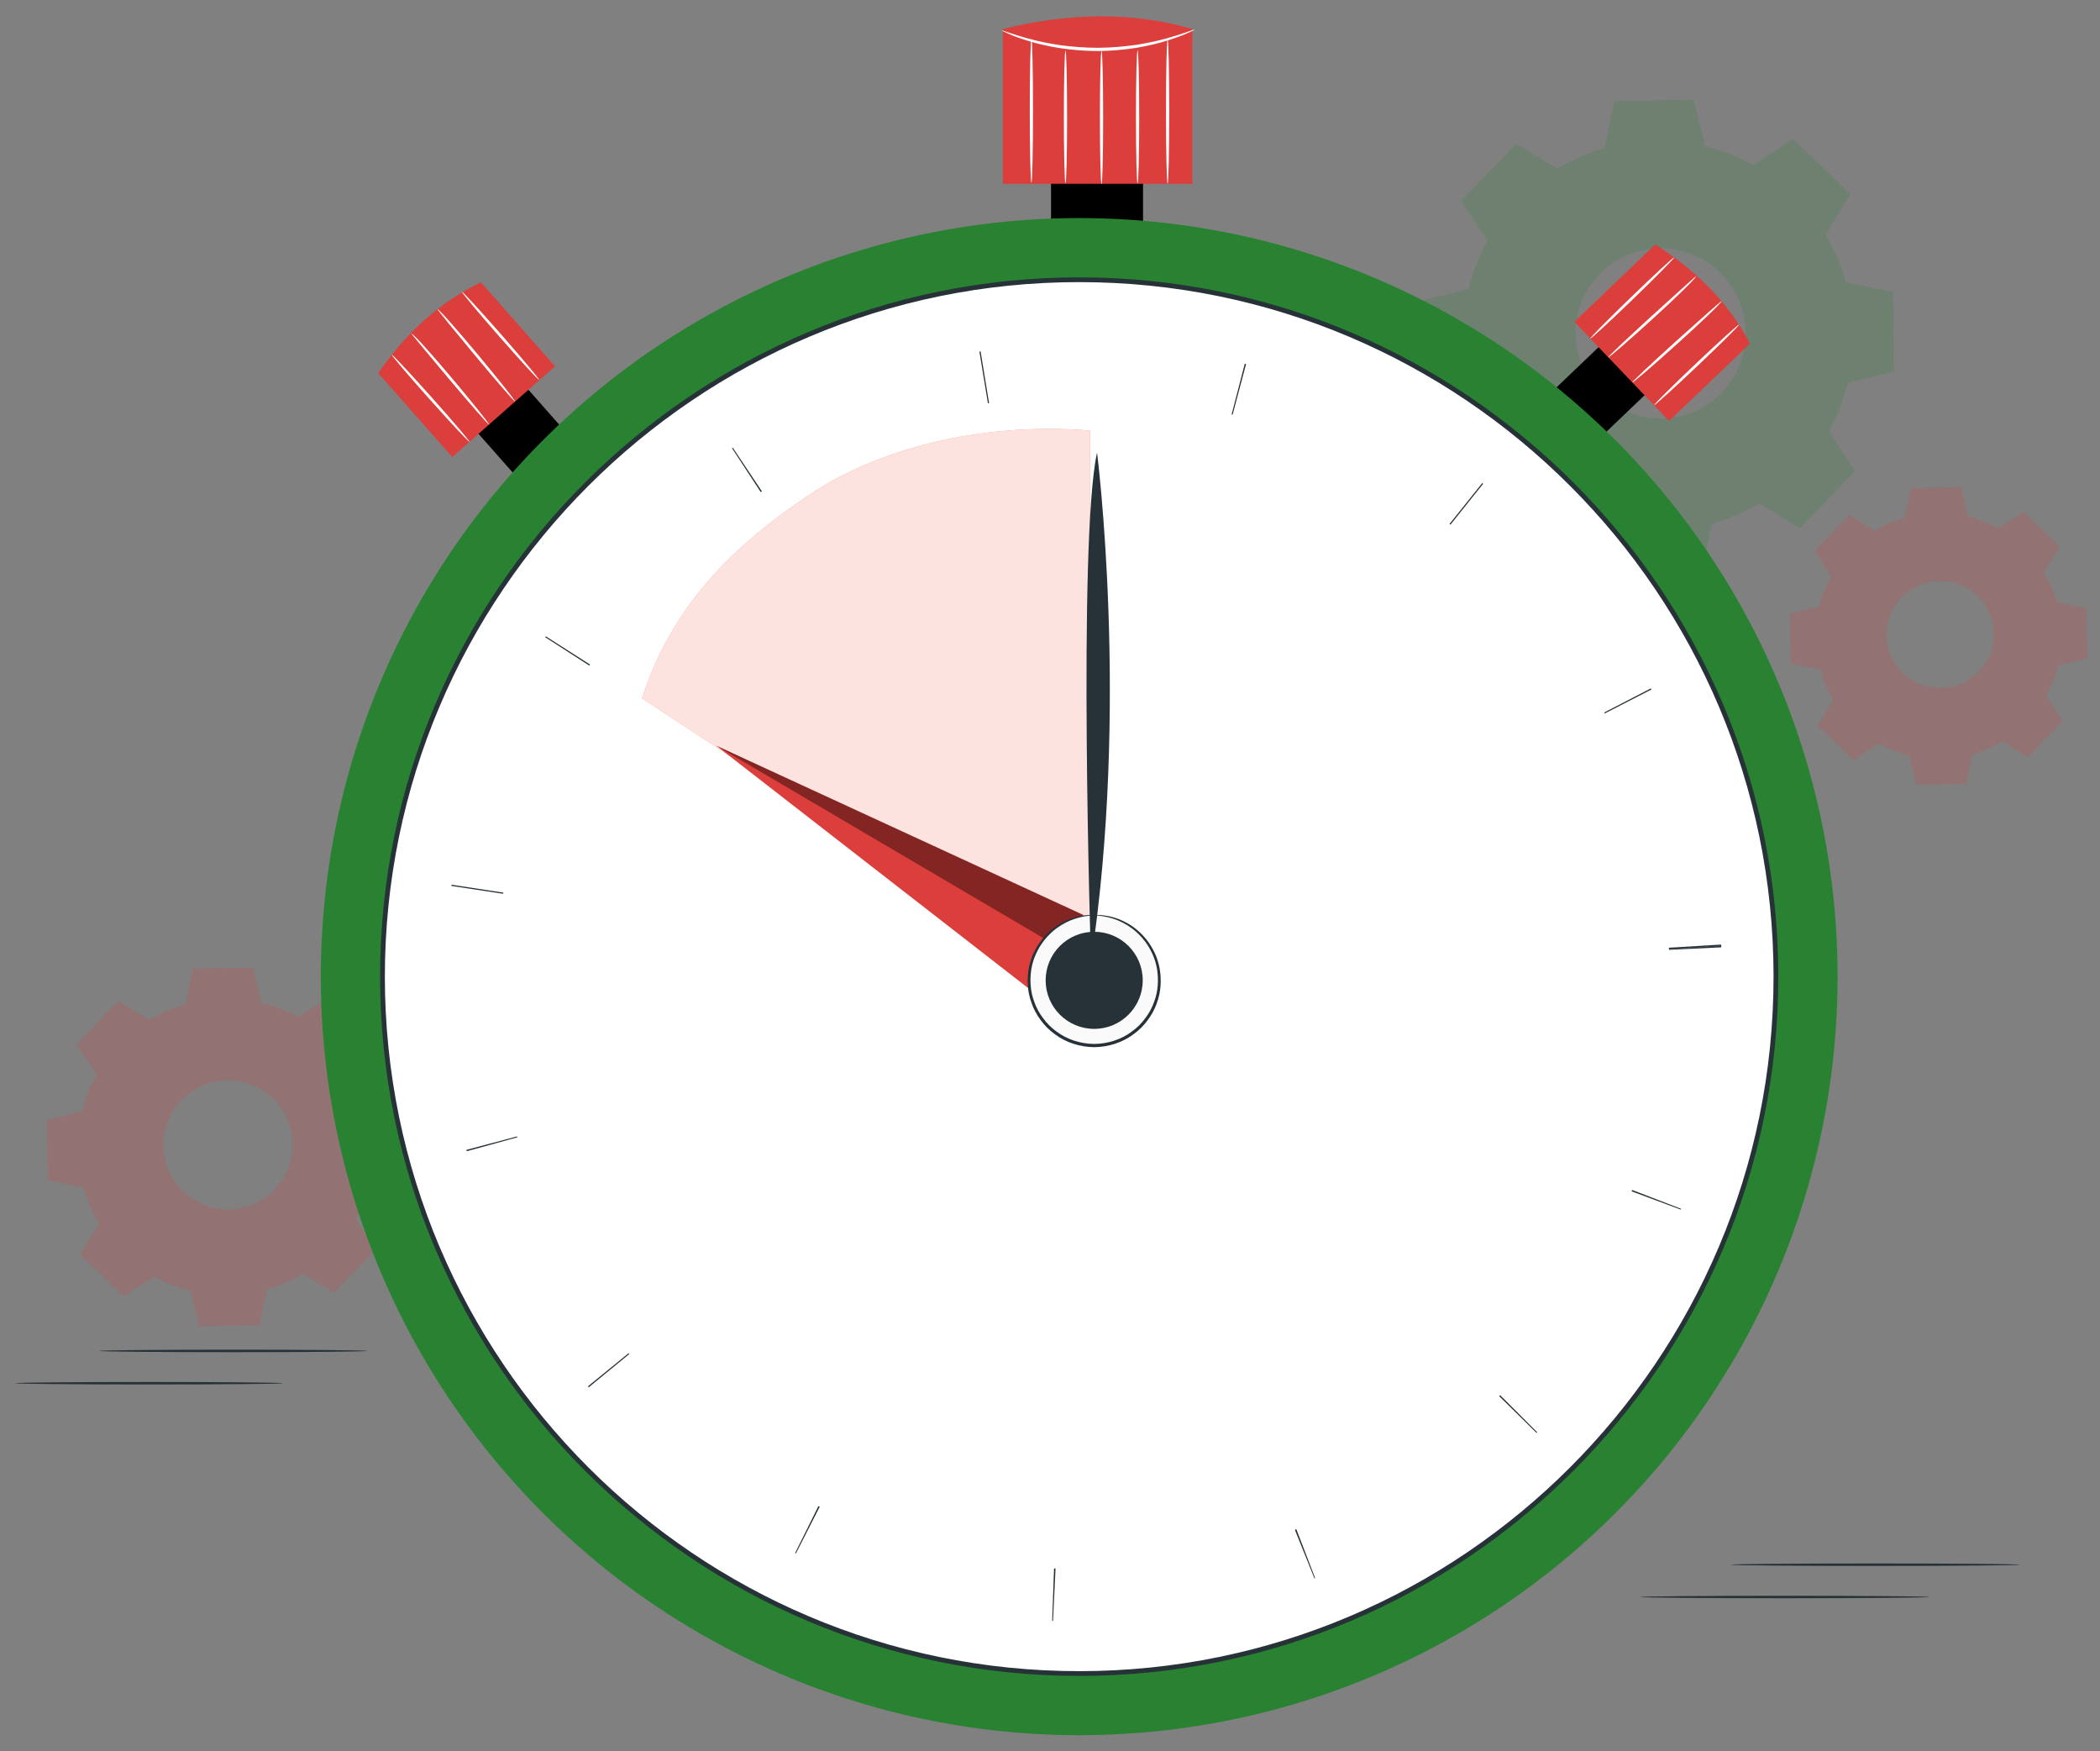 <?xml version="1.0" encoding="utf-8"?>
<!-- Generator: Adobe Illustrator 17.0.0, SVG Export Plug-In . SVG Version: 6.00 Build 0)  -->
<!DOCTYPE svg PUBLIC "-//W3C//DTD SVG 1.1//EN" "http://www.w3.org/Graphics/SVG/1.1/DTD/svg11.dtd">
<svg version="1.1" id="Layer_1" xmlns="http://www.w3.org/2000/svg" xmlns:xlink="http://www.w3.org/1999/xlink" x="0px" y="0px"
	 width="500px" height="416.833px" viewBox="0 0 500 416.833" enable-background="new 0 0 500 416.833" xml:space="preserve">
<rect x="0" y="0" width="500" height="416.833" fill="#808080" stroke="none"/>
<g opacity="0.2">
	<g>
		<g>
			<path fill="#DB3E3B" d="M446.44,126.324c2.247-1.358,4.64-2.388,7.107-3.089l1.464-7.035l11.885-0.208l1.711,6.978
				c2.491,0.614,4.918,1.559,7.212,2.837l6.007-3.938l8.552,8.257l-3.723,6.14c1.359,2.248,2.388,4.641,3.089,7.109l7.034,1.464
				l0.209,11.885l-6.978,1.711c-0.614,2.49-1.559,4.917-2.837,7.211l3.937,6.007l-8.256,8.552l-6.141-3.724
				c-2.248,1.358-4.641,2.388-7.108,3.088l-1.464,7.035l-11.885,0.208l-1.711-6.979c-2.491-0.614-4.917-1.559-7.211-2.837
				l-6.007,3.938l-8.552-8.257l3.723-6.141c-1.358-2.247-2.388-4.64-3.089-7.108l-7.034-1.464l-0.209-11.885l6.979-1.711
				c0.614-2.49,1.559-4.917,2.837-7.211l-3.937-6.007l8.256-8.552L446.44,126.324L446.44,126.324z M452.776,142.157
				c-4.892,5.067-4.75,13.14,0.317,18.032c5.067,4.892,13.14,4.749,18.031-0.317c4.891-5.067,4.75-13.14-0.317-18.031
				C465.74,136.948,457.668,137.09,452.776,142.157z"/>
		</g>
	</g>
</g>
<g opacity="0.2">
	<g>
		<g>
			<path fill="#DB3E3B" d="M35.586,242.759c2.71-1.637,5.594-2.879,8.569-3.724l1.765-8.482l14.331-0.251l2.063,8.414
				c3.003,0.74,5.93,1.879,8.695,3.421l7.243-4.748l10.311,9.956l-4.489,7.404c1.638,2.711,2.879,5.596,3.724,8.571l8.481,1.765
				l0.252,14.33l-8.414,2.063c-0.74,3.002-1.879,5.929-3.421,8.694l4.747,7.243l-9.955,10.312l-7.405-4.49
				c-2.71,1.638-5.595,2.879-8.571,3.724l-1.765,8.482l-14.33,0.251l-2.063-8.414c-3.003-0.74-5.929-1.88-8.695-3.421l-7.243,4.748
				l-10.312-9.956l4.49-7.404c-1.638-2.71-2.88-5.595-3.724-8.57l-8.482-1.765l-0.252-14.33l8.414-2.063
				c0.74-3.002,1.88-5.929,3.421-8.694l-4.747-7.243l9.955-10.311L35.586,242.759L35.586,242.759z M43.225,261.85
				c-5.899,6.11-5.728,15.843,0.382,21.741c6.109,5.898,15.843,5.727,21.741-0.383c5.898-6.109,5.727-15.843-0.382-21.741
				C58.857,255.57,49.123,255.741,43.225,261.85z"/>
		</g>
	</g>
</g>
<g opacity="0.2">
	<g>
		<g>
			<path fill="#298231" d="M370.765,40.153c3.568-2.156,7.367-3.791,11.285-4.904l2.325-11.171l18.873-0.331l2.716,11.081
				c3.955,0.975,7.809,2.475,11.451,4.505l9.538-6.253l13.58,13.112l-5.912,9.75c2.157,3.57,3.792,7.37,4.904,11.288l11.169,2.325
				l0.332,18.873l-11.081,2.717c-0.975,3.954-2.475,7.808-4.505,11.45l6.251,9.539l-13.11,13.58l-9.751-5.913
				c-3.569,2.157-7.369,3.791-11.287,4.904l-2.325,11.171l-18.873,0.331l-2.716-11.081c-3.955-0.975-7.808-2.476-11.451-4.505
				l-9.538,6.253l-13.58-13.111l5.912-9.751c-2.157-3.569-3.792-7.368-4.905-11.287l-11.17-2.325l-0.331-18.872l11.081-2.717
				c0.974-3.954,2.476-7.808,4.505-11.45l-6.252-9.539l13.11-13.579L370.765,40.153L370.765,40.153z M380.826,65.295
				c-7.768,8.046-7.543,20.865,0.503,28.633c8.045,7.768,20.864,7.542,28.632-0.504c7.767-8.046,7.542-20.865-0.503-28.632
				C401.412,57.024,388.594,57.25,380.826,65.295z"/>
		</g>
	</g>
</g>
<g>
	<g>
		<g>
			<g>
				<g>
					<rect x="250.248" y="33.522" width="21.903" height="34.183"/>
				</g>
			</g>
			<g>
				<g>
					<path fill="#DB3E3B" d="M283.897,43.744h-45.115V6.9c15.794-3.891,30.879-4.129,45.115,0V43.744z"/>
				</g>
			</g>
		</g>
		<g>
			<g>
				<g>
					<path fill="#FFFFFF" d="M284.428,7.056c0.021,0.049-0.571,0.34-1.664,0.825c-1.086,0.501-2.71,1.109-4.752,1.749
						c-2.039,0.654-4.524,1.251-7.316,1.735c-2.798,0.444-5.906,0.751-9.179,0.782c-3.274,0.001-6.386-0.276-9.188-0.694
						c-2.797-0.457-5.288-1.031-7.333-1.665c-2.047-0.621-3.677-1.214-4.768-1.704c-1.098-0.475-1.693-0.76-1.672-0.809
						c0.054-0.135,2.49,0.889,6.588,1.989c2.045,0.561,4.52,1.073,7.29,1.487c2.775,0.374,5.847,0.626,9.08,0.625
						c3.231-0.03,6.3-0.312,9.072-0.712c2.765-0.44,5.235-0.975,7.274-1.557C281.945,7.968,284.372,6.921,284.428,7.056z"/>
				</g>
			</g>
		</g>
		<g>
			<g>
				<g>
					<ellipse fill="#FFFFFF" cx="253.686" cy="27.844" rx="0.385" ry="15.797"/>
				</g>
			</g>
		</g>
		<g>
			<g>
				<g>
					<ellipse fill="#FFFFFF" cx="262.27" cy="27.987" rx="0.385" ry="15.869"/>
				</g>
			</g>
		</g>
		<g>
			<g>
				<g>
					<ellipse fill="#FFFFFF" cx="270.853" cy="27.844" rx="0.385" ry="15.869"/>
				</g>
			</g>
		</g>
		<g>
			<g>
				<g>
					<ellipse fill="#FFFFFF" cx="278.002" cy="26.561" rx="0.385" ry="17.152"/>
				</g>
			</g>
		</g>
		<g>
			<g>
				<g>
					<ellipse fill="#FFFFFF" cx="245.57" cy="26.342" rx="0.385" ry="17.152"/>
				</g>
			</g>
		</g>
	</g>
	<g>
		<g>
			<g>
				<g>
					
						<rect x="374.546" y="79.401" transform="matrix(0.691 0.723 -0.723 0.691 184.572 -248.149)" width="15.839" height="24.719"/>
				</g>
			</g>
			<g>
				<g>
					<path fill="#DB3E3B" d="M397.396,100.196l-22.54-23.587l19.263-18.408c9.925,6.313,17.586,14.081,22.54,23.587L397.396,100.196
						z"/>
				</g>
			</g>
		</g>
		<g>
			<g>
				<g>
					
						<ellipse transform="matrix(-0.719 0.695 -0.695 -0.719 717.32 -148.174)" fill="#FFFFFF" cx="388.611" cy="70.909" rx="13.882" ry="0.329"/>
				</g>
			</g>
		</g>
		<g>
			<g>
				<g>
					<path fill="#FFFFFF" d="M382.926,85.053c-0.061-0.068,1.065-1.194,2.931-2.965c1.865-1.771,4.471-4.186,7.367-6.832
						c2.836-2.568,5.4-4.889,7.448-6.743c0.865-0.772,1.618-1.445,2.27-2.027c0.547-0.482,0.812-0.728,0.842-0.732
						c0.247,0.232-4.321,4.697-10.115,9.988c-2.897,2.648-5.553,5.008-7.499,6.691C384.223,84.116,382.987,85.12,382.926,85.053z"/>
				</g>
			</g>
		</g>
		<g>
			<g>
				<g>
					<path fill="#FFFFFF" d="M388.644,91.037c-0.061-0.068,1.081-1.202,2.973-2.984c1.892-1.782,4.535-4.21,7.476-6.868
						c2.886-2.575,5.495-4.903,7.575-6.759c0.886-0.77,1.657-1.44,2.322-2.017c0.566-0.487,0.826-0.69,0.881-0.709
						c0.11,0.076-1.021,1.279-2.888,3.069c-1.873,1.804-4.506,4.245-7.449,6.905c-2.942,2.659-5.634,5.033-7.606,6.726
						C389.957,90.093,388.705,91.105,388.644,91.037z"/>
				</g>
			</g>
		</g>
		<g>
			<g>
				<g>
					
						<ellipse transform="matrix(-0.726 0.688 -0.688 -0.726 757.129 -128.088)" fill="#FFFFFF" cx="404.101" cy="86.903" rx="13.926" ry="0.329"/>
				</g>
			</g>
		</g>
	</g>
	<g>
		<g>
			<g>
				<g>
					
						<rect x="115.203" y="89.428" transform="matrix(0.75 -0.662 0.662 0.75 -36.544 106.931)" width="15.839" height="24.719"/>
				</g>
			</g>
			<g>
				<g>
					<path fill="#DB3E3B" d="M132.143,87.204L107.68,108.79L90.051,88.812c6.702-9.667,14.768-17.013,24.463-21.587L132.143,87.204z
						"/>
				</g>
			</g>
		</g>
		<g>
			<g>
				<g>
					
						<ellipse transform="matrix(0.666 0.746 -0.746 0.666 104.996 -44.813)" fill="#FFFFFF" cx="102.531" cy="94.82" rx="13.882" ry="0.329"/>
				</g>
			</g>
		</g>
		<g>
			<g>
				<g>
					<path fill="#FFFFFF" d="M116.438,101.062c-0.07,0.058-1.151-1.111-2.847-3.046c-1.696-1.934-4.005-4.634-6.535-7.632
						c-2.453-2.936-4.671-5.589-6.442-7.71c-0.738-0.895-1.38-1.674-1.935-2.348c-0.46-0.566-0.696-0.841-0.698-0.87
						c0.242-0.238,4.522,4.504,9.579,10.503c2.531,3,4.784,5.747,6.389,7.758C115.553,99.729,116.508,101.004,116.438,101.062z"/>
				</g>
			</g>
		</g>
		<g>
			<g>
				<g>
					<path fill="#FFFFFF" d="M122.645,95.585c-0.07,0.058-1.158-1.128-2.864-3.089c-1.705-1.961-4.027-4.699-6.567-7.743
						c-2.459-2.986-4.681-5.685-6.454-7.837c-0.734-0.916-1.373-1.713-1.924-2.4c-0.464-0.585-0.657-0.853-0.674-0.909
						c0.08-0.107,1.237,1.071,2.952,3.007c1.728,1.943,4.063,4.671,6.604,7.716c2.54,3.045,4.806,5.83,6.419,7.867
						C121.753,94.237,122.715,95.527,122.645,95.585z"/>
				</g>
			</g>
		</g>
		<g>
			<g>
				<g>
					
						<ellipse transform="matrix(0.659 0.752 -0.752 0.659 100.823 -62.334)" fill="#FFFFFF" cx="119.127" cy="79.977" rx="13.926" ry="0.33"/>
				</g>
			</g>
		</g>
	</g>
	<g>
		<circle fill="#298231" cx="256.954" cy="232.473" r="180.566"/>
	</g>
	<g>
		<circle fill="#FFFFFF" cx="256.954" cy="232.473" r="165.887"/>
		<path fill="#263238" d="M256.955,398.927c-91.783,0-166.455-74.671-166.455-166.454c0-91.783,74.671-166.454,166.455-166.454
			c91.783,0,166.453,74.671,166.453,166.454C423.408,324.257,348.737,398.927,256.955,398.927z M256.955,67.153
			c-91.158,0-165.321,74.162-165.321,165.32c0,91.158,74.162,165.32,165.321,165.32c91.157,0,165.319-74.162,165.319-165.32
			C422.274,141.316,348.112,67.153,256.955,67.153z"/>
	</g>
	<g>
		<path fill="#F7725E" d="M152.853,166.231c6.91-21.456,21.075-35.969,39.839-48.461c18.763-12.492,44.352-17.172,66.814-15.27
			v133.697L152.853,166.231z"/>
	</g>
	<g opacity="0.8">
		<g>
			<path fill="#FFFFFF" d="M152.853,166.231c6.91-21.456,21.075-35.969,39.839-48.461c18.763-12.492,44.352-17.172,66.814-15.27
				v133.697L152.853,166.231z"/>
		</g>
	</g>
	<g>
		<g>
			<g>
				<g>
					<polygon fill="#DB3E3B" points="245.145,235.461 170.526,177.494 257.911,217.786 260.481,233.099 					"/>
				</g>
			</g>
			<g opacity="0.4">
				<g>
					<polygon points="170.526,177.494 248.446,223.312 257.911,217.786 					"/>
				</g>
			</g>
		</g>
		<g>
			<g>
				<g>
					<g>
						<circle fill="#FAFAFA" cx="260.522" cy="233.352" r="15.527"/>
					</g>
				</g>
				<g>
					<g>
						<g>
							<path fill="#263238" d="M260.522,217.824c0.008,0.101-1.384,0.016-3.755,0.63c-2.325,0.607-5.738,2.168-8.373,5.667
								c-1.287,1.733-2.378,3.913-2.813,6.423c-0.419,2.494-0.334,5.305,0.688,7.977c0.47,1.345,1.179,2.642,2.073,3.833
								c0.876,1.205,1.964,2.299,3.223,3.2c2.482,1.863,5.669,2.912,8.955,2.943c3.286-0.03,6.475-1.078,8.957-2.942
								c1.26-0.901,2.348-1.995,3.225-3.201c0.894-1.191,1.603-2.489,2.073-3.834c1.023-2.673,1.107-5.484,0.688-7.978
								c-0.435-2.511-1.527-4.69-2.814-6.424c-2.635-3.498-6.048-5.059-8.372-5.666C261.906,217.84,260.514,217.926,260.522,217.824
								c0,0,1.387-0.194,3.827,0.342c2.39,0.53,5.944,2.048,8.729,5.627c1.361,1.772,2.525,4.024,3.007,6.634
								c0.466,2.592,0.401,5.528-0.649,8.334c-0.484,1.412-1.218,2.775-2.148,4.028c-0.913,1.267-2.049,2.419-3.367,3.369
								c-2.598,1.962-5.951,3.074-9.4,3.102c-3.449-0.03-6.8-1.141-9.397-3.103c-1.318-0.951-2.454-2.102-3.366-3.369
								c-0.93-1.253-1.665-2.616-2.148-4.027c-1.05-2.806-1.115-5.74-0.649-8.333c0.481-2.61,1.646-4.862,3.006-6.634
								c2.785-3.579,6.339-5.097,8.73-5.627C259.135,217.631,260.522,217.824,260.522,217.824z"/>
						</g>
					</g>
				</g>
			</g>
			<g>
				<g>
					<g>
						<circle fill="#263238" cx="260.522" cy="233.352" r="11.556"/>
					</g>
				</g>
			</g>
		</g>
		<g>
			<path fill="#263238" d="M259.759,228.797c0,0-3.183-99.981,1.441-121.067C261.2,107.73,268.936,168.34,259.759,228.797z"/>
		</g>
	</g>
	<g>
		<path fill="#263238" d="M250.718,385.826l-0.199-0.009l0.445-12.465l0.354,0.016L250.718,385.826z M312.963,375.718l-4.658-11.57
			l0.348-0.137l4.478,11.643L312.963,375.718z M189.504,369.767l-0.188-0.095l5.548-11.171l0.307,0.155L189.504,369.767z
			 M365.84,341.079l-8.894-8.744l0.233-0.234l8.819,8.819L365.84,341.079z M140.174,330.226l-0.187-0.228l9.667-7.882l0.163,0.199
			L140.174,330.226z M400.163,287.923l-11.692-4.348l0.123-0.325l11.643,4.478L400.163,287.923z M111.134,274.033l-0.087-0.32
			l12.056-3.2l0.058,0.214L111.134,274.033z M397.375,226.093l-0.011-0.2l12.451-0.75l0.02,0.353L397.375,226.093z M397.364,225.868
			l-0.017-0.274l12.451-0.75l0.017,0.279L397.364,225.868z M119.802,212.748l-12.333-1.868l0.043-0.279l12.331,1.879
			L119.802,212.748z M382.1,169.819l-0.118-0.229l11.08-5.728l0.134,0.26L382.1,169.819z M140.317,158.434l-10.492-6.745
			l0.138-0.216l10.514,6.711L140.317,158.434z M345.34,124.896l-0.216-0.173l7.792-9.74l0.216,0.173L345.34,124.896z
			 M181.124,117.124l-6.833-10.436l0.187-0.123l6.919,10.378L181.124,117.124z M293.478,98.716l-0.234-0.061l3.129-12.075
			l0.304,0.08L293.478,98.716z M235.221,95.995l-2.026-12.308l0.279-0.046l2.014,12.31L235.221,95.995z"/>
	</g>
</g>
<g>
	<g>
		<g>
			<g>
				<path fill="#263238" d="M459.278,380.143c0,0.163-15.378,0.295-34.343,0.295c-18.972,0-34.346-0.132-34.346-0.295
					c0-0.163,15.375-0.295,34.346-0.295C443.9,379.848,459.278,379.98,459.278,380.143z"/>
			</g>
		</g>
	</g>
	<g>
		<g>
			<g>
				<path fill="#263238" d="M480.888,372.453c0,0.163-15.378,0.295-34.343,0.295c-18.972,0-34.347-0.132-34.347-0.295
					c0-0.163,15.375-0.295,34.347-0.295C465.51,372.158,480.888,372.29,480.888,372.453z"/>
			</g>
		</g>
	</g>
</g>
<g>
	<g>
		<g>
			<g>
				<path fill="#263238" d="M67.337,329.258c0,0.163-14.264,0.295-31.856,0.295c-17.598,0-31.86-0.132-31.86-0.295
					s14.261-0.295,31.86-0.295C53.073,328.963,67.337,329.095,67.337,329.258z"/>
			</g>
		</g>
	</g>
	<g>
		<g>
			<g>
				<path fill="#263238" d="M87.383,321.569c0,0.163-14.264,0.295-31.856,0.295c-17.598,0-31.859-0.132-31.859-0.295
					c0-0.163,14.261-0.295,31.859-0.295C73.118,321.273,87.383,321.405,87.383,321.569z"/>
			</g>
		</g>
	</g>
</g>
</svg>
